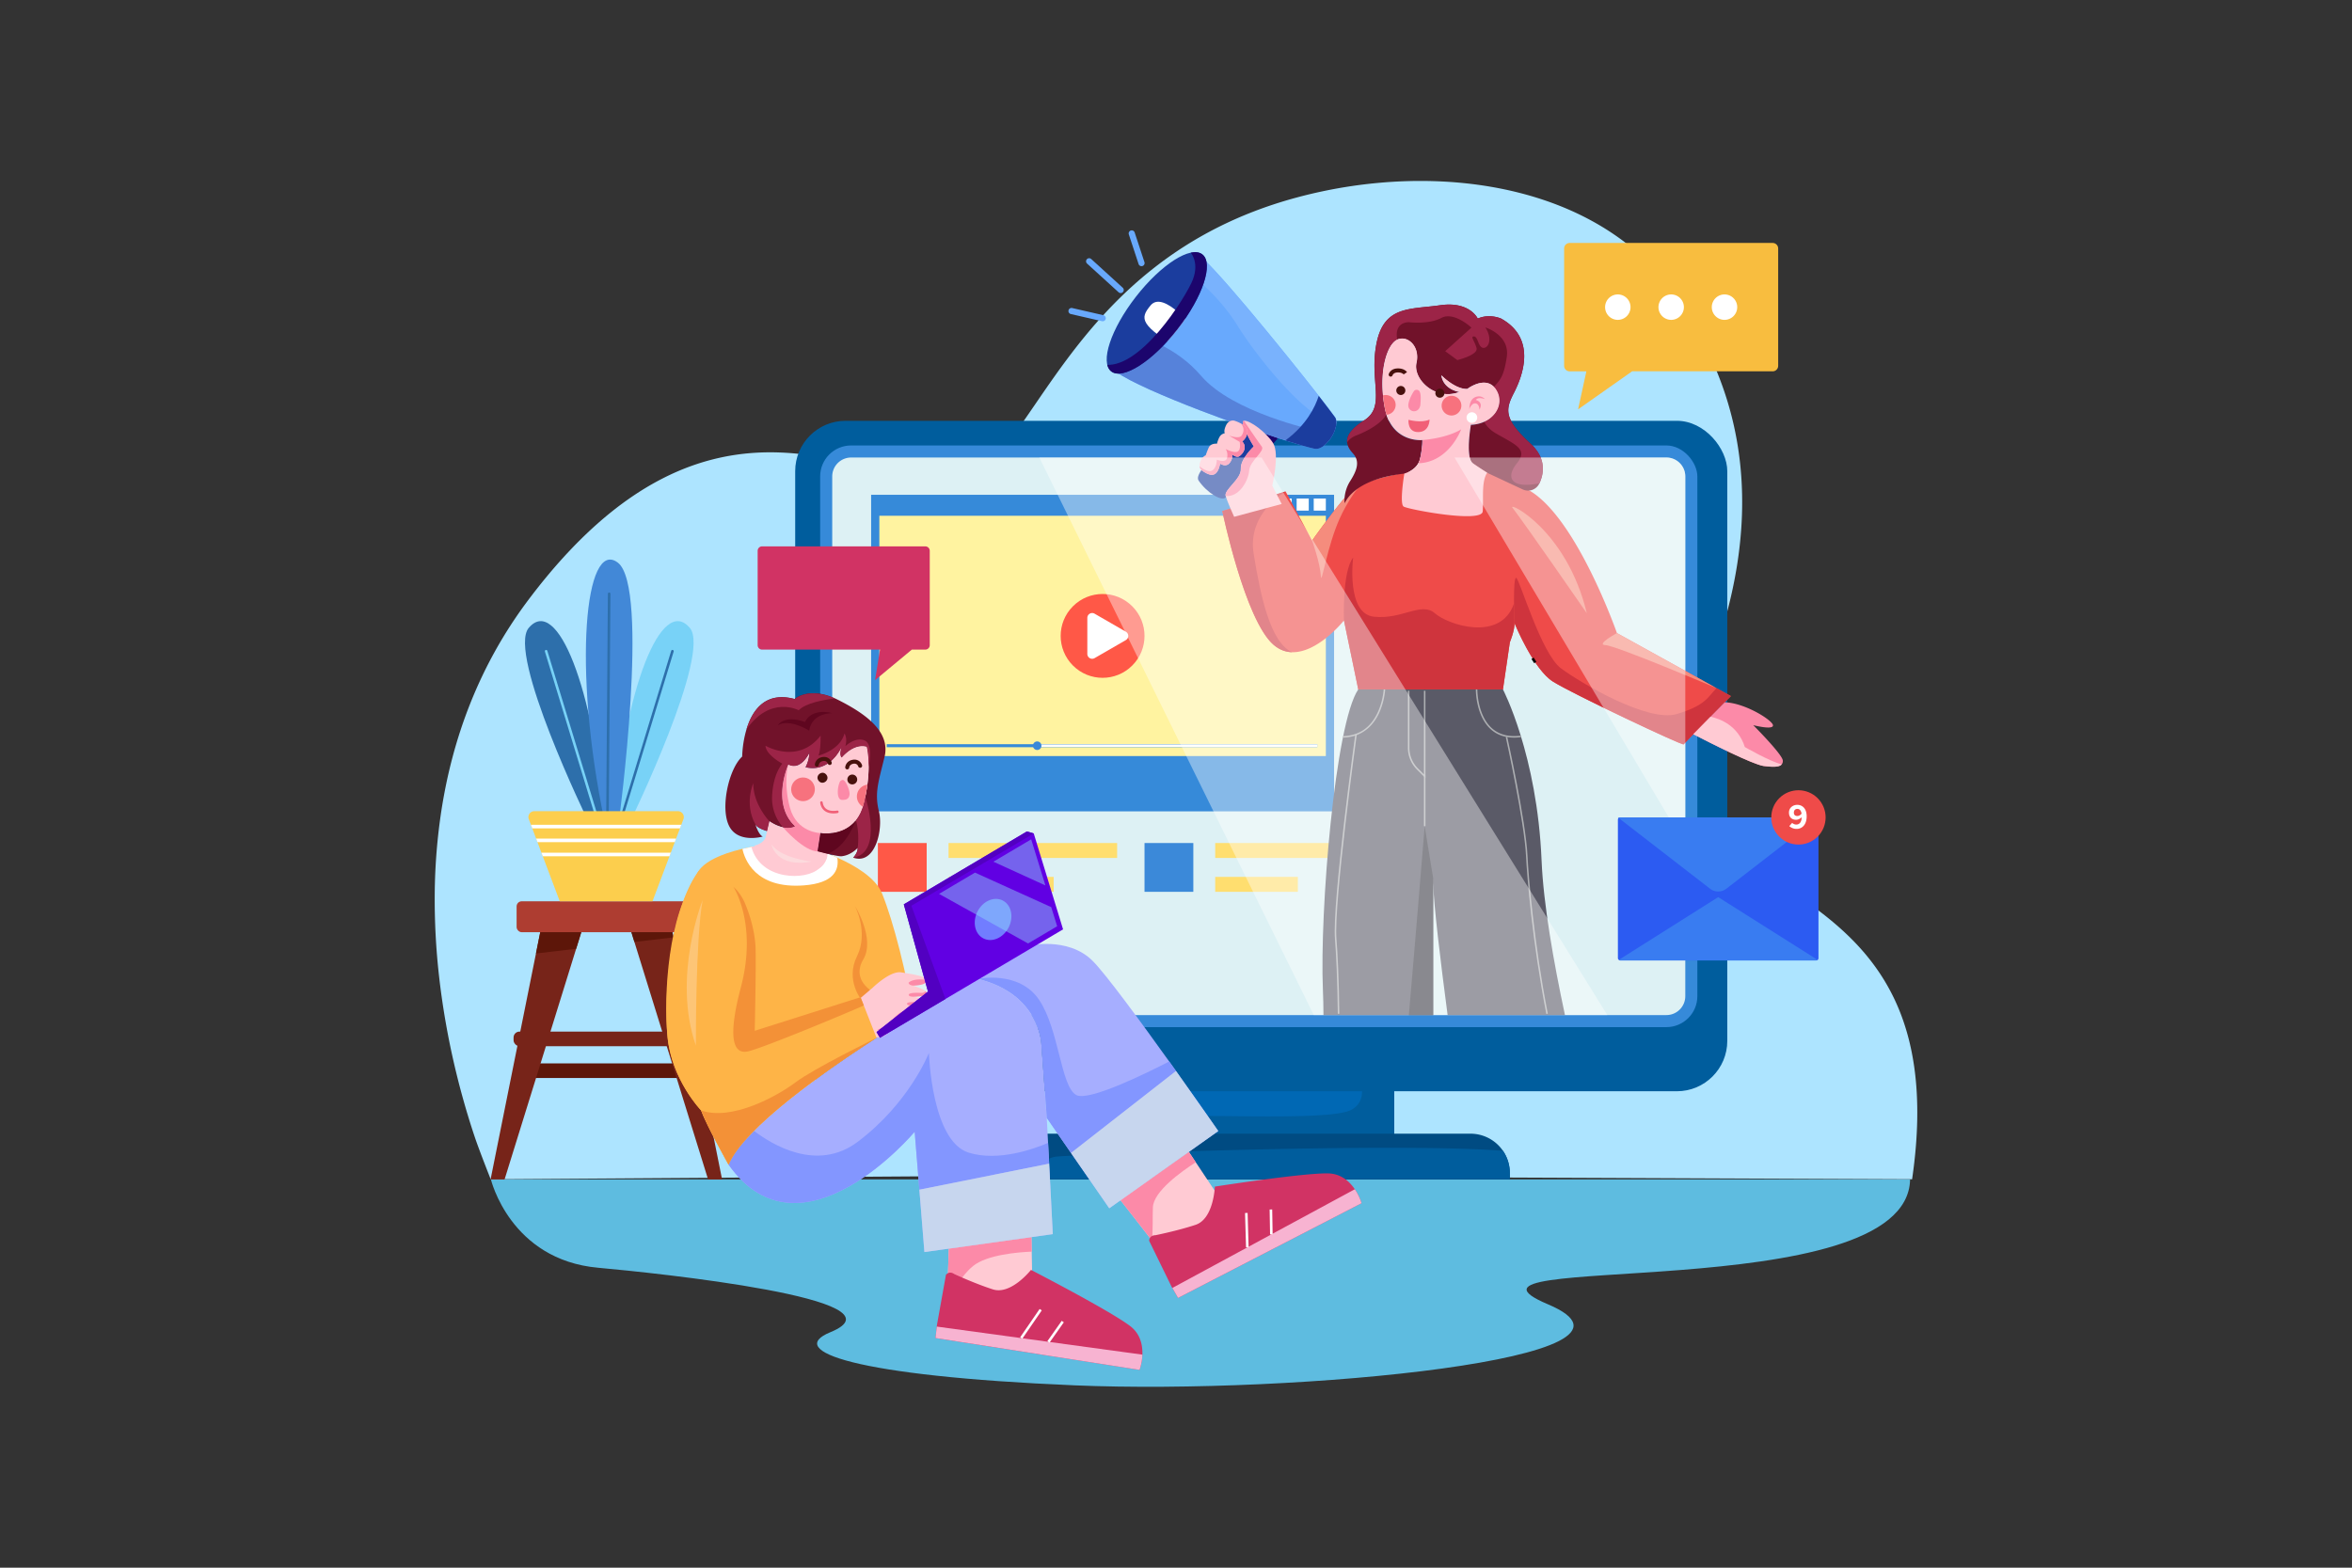 <svg id="_01" data-name="01" xmlns="http://www.w3.org/2000/svg" xmlns:xlink="http://www.w3.org/1999/xlink" viewBox="0 0 4680 3120"><rect x="0" y="0" width="4680" height="3120" fill="#333333" stroke="none"/><defs><style>.cls-1{fill:#1b3d9e;}.cls-11,.cls-2{fill:#fff;}.cls-2{opacity:0;}.cls-3{fill:#5ebce0;}.cls-4{fill:#ade4ff;}.cls-5{fill:#5d1609;}.cls-6{fill:#ae3d31;}.cls-7{fill:#2d6fab;}.cls-8{fill:#78d2f7;}.cls-9{fill:#4288d7;}.cls-10{fill:#fcce4d;}.cls-12{fill:#772419;}.cls-13{fill:#0068b4;}.cls-14{fill:#005d9d;}.cls-15{fill:#368ad9;}.cls-16{fill:#ddf1f4;}.cls-17{fill:#fff3a0;}.cls-18{fill:#ff5847;}.cls-19{fill:#3b89d9;}.cls-20{fill:#ffde6f;}.cls-21{fill:#004b82;}.cls-22{fill:#5a5a67;}.cls-23{fill:#3b3b44;}.cls-24{fill:#ef4b49;}.cls-25{fill:#f58c7d;}.cls-26{fill:#cf343d;}.cls-27{fill:#fc8aa8;}.cls-28{fill:#ffcad3;}.cls-29{fill:#71122a;}.cls-30{fill:#9c2447;}.cls-31{fill:#f7727e;}.cls-32{fill:#47110d;}.cls-33{fill:#f16077;}.cls-34{clip-path:url(#clip-path);}.cls-35{fill:#1c056d;}.cls-36{fill:#68a9fd;}.cls-37{fill:#79b2fd;}.cls-38{fill:#5682da;}.cls-39{clip-path:url(#clip-path-2);}.cls-40{fill:#adafb2;}.cls-41{fill:#feb447;}.cls-42{fill:#a6aeff;}.cls-43{fill:#8396ff;}.cls-44{fill:#c7d6ee;}.cls-45{fill:#d13364;}.cls-46{fill:#f7b3d1;}.cls-47{fill:#f39137;}.cls-48{fill:#5f061f;}.cls-49{fill:#fcdadd;}.cls-50{fill:#fdc576;}.cls-51{fill:#6100e3;}.cls-52{fill:#5200c1;}.cls-53{fill:#717dff;}.cls-54{opacity:0.46;}.cls-55{fill:#8ed8f8;}.cls-56{opacity:0.4;}.cls-57{fill:#f8bd3f;}.cls-58{fill:#2c5bf2;}.cls-59{fill:#397cf1;}</style><clipPath id="clip-path"><path class="cls-1" d="M2517.86,825.18S2368,931.65,2384.94,956.41s45.44,41.26,53.38,34,125.24-142.11,125.24-142.11Z"/></clipPath><clipPath id="clip-path-2"><ellipse class="cls-1" cx="2301.78" cy="622.7" rx="147.55" ry="52.53" transform="translate(396.47 2056.49) rotate(-52.1)"/></clipPath></defs><title>01</title><rect id="_01-2" data-name="01" class="cls-2" width="4680" height="3120"/><path class="cls-3" d="M976.77,2347.2s38.28,160.08,213.47,175.87c114.06,10.29,622.17,62.67,462.08,128.25-90.37,37,46.14,87.29,486.3,105.8s1195.46-54,941.46-161.33,715.81,8.34,720.62-248.59Z"/><path class="cls-4" d="M3805,2344.74c-.11.74-.21,1.46-.32,2.2l-46.84-.21-726.16-3.08-479.17-2-14.58-.07-33.73-.15-438.35-1.85L976.4,2347s-22.45-56.7-31.21-82.64q-3.41-10.05-7.05-21.41-2.89-9-5.88-18.82-1-3.26-2-6.61c-.7-2.29-1.39-4.6-2.09-6.94Q922.66,2191.9,917,2171h0q-5.52-20.6-10.94-43.25c-.07-.33-.15-.66-.24-1q-3-12.67-5.92-25.93-4.29-19.44-8.26-40.09-3.79-19.73-7.24-40.4c-4-24.42-7.65-49.82-10.61-76.07a1354.22,1354.22,0,0,1-8.75-167,1156.9,1156.9,0,0,1,13.48-165.67c22-140.67,73.38-285.51,173.07-418,366.63-487.32,682-217.31,841.93-230.86,28.68-2.42,53.86-18.13,78.62-43,45.36-45.61,89.24-122,150.48-204.09,91.78-123,222.51-258.6,455.5-322,288.3-78.42,631.45-25.61,777.1,226.76,46.07,79.83,178.42,288.32,69.26,639.86-6.32,20.37-16.92,39.79-26.27,60.27q-11.78,25.8-20.57,49.29c-14.78,39.38-23.54,74.1-27.23,105-8.88,74.35,11.5,127,48,170.28a326.33,326.33,0,0,0,35.2,35.38c42.65,37.18,96.55,69.1,150.29,106.54,29.67,20.68,59.29,43,86.94,68.85,25.68,24,49.67,51,70.41,82.46a409.13,409.13,0,0,1,36.1,67.74c.59,1.39,1.16,2.78,1.73,4.18,13.37,32.93,23.58,69.9,29.63,111.83.3,2.13.6,4.27.88,6.43C3817.7,2189.29,3817.14,2260.51,3805,2344.74Z"/><rect class="cls-5" x="1021.9" y="2116.37" width="367.59" height="29.11" rx="11.74"/><rect class="cls-6" x="1027.94" y="1793.76" width="356.24" height="61.51" rx="10.11"/><path class="cls-7" d="M1202.71,1633.78h-32.66s-161.82-332.88-117.89-384.27C1108.78,1183.27,1182.3,1372.41,1202.71,1633.78Z"/><path class="cls-8" d="M1192.43,1633.78h-5.34l-102.85-337a2.55,2.55,0,1,1,4.88-1.49Z"/><path class="cls-8" d="M1222,1633.78h32.65s161.82-332.88,117.9-384.27C1315.87,1183.27,1242.35,1372.41,1222,1633.78Z"/><path class="cls-7" d="M1232.22,1633.78h5.34l102.86-337a2.55,2.55,0,1,0-4.88-1.49Z"/><path class="cls-9" d="M1231.61,1633.78h-28.9c-63.89-306-38.36-562.39,26.35-514.29S1231.61,1633.78,1231.61,1633.78Z"/><path class="cls-7" d="M1214.67,1181.77l-3.46,452h-5.1l3.46-452a2.58,2.58,0,0,1,2.57-2.53A2.55,2.55,0,0,1,1214.67,1181.77Z"/><path class="cls-10" d="M1359.89,1630.3l-4.23,11.22-2.67,7.1-7.67,20.36-2.68,7.1-7.87,20.9-2.67,7.1-33.78,89.68H1113.81L1080,1704.08l-2.67-7.1-7.87-20.9-2.68-7.1-7.67-20.36-2.67-7.1-4.23-11.22a11.74,11.74,0,0,1,11-15.89h285.65A11.76,11.76,0,0,1,1359.89,1630.3Z"/><polygon class="cls-11" points="1355.66 1641.52 1352.99 1648.62 1059.14 1648.62 1056.47 1641.52 1355.66 1641.52"/><polygon class="cls-11" points="1345.32 1668.98 1342.64 1676.08 1069.49 1676.08 1066.81 1668.98 1345.32 1668.98"/><polygon class="cls-11" points="1334.77 1696.98 1332.1 1704.08 1080.03 1704.08 1077.36 1696.98 1334.77 1696.98"/><polygon class="cls-12" points="1156.64 1855.27 1146.4 1888.26 1003.97 2347.39 976.13 2347.39 1066.46 1897.63 1074.97 1855.27 1156.64 1855.27"/><polygon class="cls-5" points="1074.97 1855.27 1156.64 1855.27 1146.4 1888.26 1066.46 1897.63 1074.97 1855.27"/><polygon class="cls-12" points="1436.83 2347.39 1408.99 2347.39 1262.34 1874.67 1256.32 1855.27 1337.98 1855.27 1340.04 1865.56 1340.05 1865.56 1436.83 2347.39"/><polygon class="cls-5" points="1340.04 1865.56 1262.34 1874.67 1256.32 1855.27 1337.98 1855.27 1340.04 1865.56"/><rect class="cls-12" x="1021.9" y="2053.06" width="367.59" height="29.11" rx="11.74"/><rect class="cls-13" x="2239.27" y="2124.81" width="535.02" height="143.93"/><path class="cls-14" d="M2774.29,2124.81v143.92h-535v-44.66c109.42-11.05,404.07,10.1,450.29-15.64,31.06-17.29,21.52-54.56,7.42-83.62Z"/><rect class="cls-14" x="1582.26" y="837.48" width="1854.68" height="1334.32" rx="100.27"/><rect class="cls-15" x="1631.95" y="886.55" width="1745.43" height="1157.64" rx="61.61"/><path class="cls-16" d="M3353.39,948.16V1982.59a37.65,37.65,0,0,1-37.61,37.61H1693.56a37.65,37.65,0,0,1-37.61-37.61V948.16a37.65,37.65,0,0,1,37.61-37.61H3315.78A37.65,37.65,0,0,1,3353.39,948.16Z"/><rect class="cls-15" x="1733.36" y="984.73" width="921.16" height="630.02"/><rect class="cls-17" x="1749.73" y="1026.46" width="888.43" height="478.23"/><circle class="cls-18" cx="2193.94" cy="1265.57" r="83.42" transform="translate(-252.31 1922.03) rotate(-45)"/><path class="cls-11" d="M2240.2,1257.23,2178,1221.34a9.63,9.63,0,0,0-14.44,8.34v71.79a9.63,9.63,0,0,0,14.44,8.34l62.17-35.9A9.63,9.63,0,0,0,2240.2,1257.23Z"/><rect class="cls-15" x="1764.38" y="1481.09" width="856.8" height="6"/><rect class="cls-11" x="2063.83" y="1481.55" width="557.35" height="5.09"/><path class="cls-19" d="M2072.33,1484.09a8.5,8.5,0,1,1-8.5-8.49A8.5,8.5,0,0,1,2072.33,1484.09Z"/><rect class="cls-11" x="2614.06" y="992.15" width="24.09" height="24.09"/><rect class="cls-11" x="2580.07" y="992.15" width="24.09" height="24.09"/><rect class="cls-11" x="2546.08" y="992.15" width="24.09" height="24.09"/><rect class="cls-20" x="1887.44" y="1677.77" width="335.43" height="29.72"/><rect class="cls-20" x="1887.44" y="1745.17" width="209.12" height="29.72"/><rect class="cls-18" x="1746.8" y="1677.77" width="97.12" height="97.12"/><rect class="cls-20" x="2418" y="1677.77" width="236.52" height="29.72"/><rect class="cls-20" x="2418" y="1745.17" width="164.49" height="29.72"/><rect class="cls-19" x="2277.36" y="1677.77" width="97.12" height="97.12"/><path class="cls-21" d="M3004.25,2334.43V2347H2009.31v-12.53a78.21,78.21,0,0,1,78.21-78.21H2926a78.2,78.2,0,0,1,78.21,78.21Z"/><path class="cls-14" d="M3004.25,2334.43V2347H2068.12c-.84-19.08,4.7-42.67,36.43-45.37,45.91-3.92,670.7-28.47,886.08-11.27A77.88,77.88,0,0,1,3004.25,2334.43Z"/><path class="cls-22" d="M3113.94,2020.19H2880.46c-14.5-110-27.67-219.68-28.72-262.85v262.85h-218.3c-.07-16.88-.42-33.75-1.12-50.36-6.6-156,24.16-529.65,70.32-597.78h287.9s68.13,129.66,76.91,340.64C3071.05,1799.22,3091.3,1914.42,3113.94,2020.19Z"/><path class="cls-23" d="M2851.74,1779.09v241.1h-48.43c12.33-141.22,31.51-375.93,31.51-375.93l16.92,103.59C2851.21,1754.23,2851.28,1765.39,2851.74,1779.09Z"/><path class="cls-24" d="M3444.13,1385.35s-92,93-94,96.06-220.43-100.09-259.86-124.81a73.38,73.38,0,0,1-10.42-8c-34.44-31.45-64.83-104.9-66.37-108.65l-.06-.15c1,14.15-9.1,38.43-9.1,38.43L2990.54,1372h-287.9l-28.47-137.36v0c-4.94,6.76-54.16,64.53-102.9,63.37h0c-12.56-.29-25.09-4.5-36.82-14.52-57.27-48.87-102.32-266.5-102.32-266.5l126-38.95,52.69,97.75s51.17-72.54,77.9-99.27c4.57-4.58,11.74-8.74,20.49-12.46,0,0,0,0,0,0,42.34-18.08,120.86-29.55,120.86-29.55l100.64-12.16,97,46.55c100.81,36.66,189.61,290.94,189.61,290.94l198.08,109.59Z"/><path class="cls-25" d="M2709.18,964.12c-7.71,5.3-29.2,36.1-43.48,67.83-24.95,55.45-36.15,132.67-37.28,115.75-1.9-28.5-17.63-71.85-17.63-71.85s51.17-72.54,77.9-99.27C2693.26,972,2700.43,967.84,2709.18,964.12Z"/><path class="cls-26" d="M3444.13,1385.35s-92,93-94,96.06-220.43-100.09-259.86-124.81c-38.51-24.14-75.1-112.57-76.79-116.7l-.06-.15s-3.55-92.7,3.53-89.68,49.53,150.64,89,180,172.9,108.19,230.53,91,61.76-33.87,79-51.56Z"/><path class="cls-11" d="M3054.91,1318.5c-1.85-2.74-3.67-5.52-5.43-8.33C3051.25,1313,3053.07,1315.76,3054.91,1318.5Z"/><path d="M3052.8,1319.93c-1.85-2.73-3.69-5.55-5.48-8.4l4.31-2.72c1.77,2.8,3.58,5.58,5.39,8.26Z"/><path class="cls-25" d="M3415.42,1369.47s-199.86-84.79-220.94-85.55c-19.93-.72,22.86-24,22.86-24Z"/><path class="cls-25" d="M3009.64,1010.68c-11.23-14.23,107.49,42.39,147.83,209.82C3157.47,1220.5,3032.12,1039.18,3009.64,1010.68Z"/><path class="cls-26" d="M2571.25,1298.07c-12.56-.29-25.09-4.5-36.82-14.52-57.27-48.87-102.32-266.5-102.32-266.5l126-38.95s-76.79,42.79-63.59,123.93S2527.25,1279,2571.25,1298.07Z"/><path class="cls-27" d="M3545.3,1521.23c-4.5,5.37-16.11,5.79-35.64,3.31-21.57-2.75-109.36-47.31-140.26-63.27,9.9-10.14,22.34-22.8,34.21-34.85l28.32-28.72c40.56,1.29,94.53,35.54,95.9,45.53,1.44,10.51-39.22,0-39.22,0s58.35,58.35,58.83,70.53A10.56,10.56,0,0,1,3545.3,1521.23Z"/><path class="cls-28" d="M3545.3,1521.23c-4.5,5.37-16.11,5.79-35.64,3.31-21.57-2.75-109.36-47.31-140.26-63.27,9.9-10.14,22.34-22.8,34.21-34.85,19.31,4.15,54.66,17.49,68.26,60.33C3471.87,1486.75,3521.92,1515.69,3545.3,1521.23Z"/><path class="cls-29" d="M3063.1,961.92c-.07.13-.13.26-.19.39a24.89,24.89,0,0,1-33,11.75L2959,940.91s-12.33-7.63-28.25-18.52-4.19-76.87-4.19-76.87a71.26,71.26,0,0,0,26.72-6.14c27.39-12.52,38.39-41.51,23.05-64.47a34.91,34.91,0,0,0-3.92-4.9c-20.27-21-53,4.18-53,4.18-24.49.78-51.53-27.22-51.53-27.22,4.32,29,35.94,33.09,35.94,33.09-47.79,18.42-92.89-25.23-85.5-57.82s-17.08-55.31-38-46.45-38.74,65.12-25.25,135.84a114.6,114.6,0,0,0,3.49,13.71c18.26,56.14,71.32,50.56,71.32,50.56s.73,13.19-4.24,36.57S2794,942.66,2794,942.66c-102.64,11.3-117.37,58.31-118.17,58.53S2673,978.9,2686.25,958s20.81-39.36,5.7-55.8c-6-6.55-10.71-13.8-11.41-21.92-1.06-12.31,7.05-26.63,33.7-43.57C2758.5,808.6,2724,759,2739,683.36s67.36-67.22,126.36-75.84S2940.4,634,2940.4,634c23.64-10.41,46.42,0,46.42,0,71.92,40,42.28,115.51,25.33,148.35s-19.94,51.83,33.2,100.53C3077.27,912.13,3072.22,942.41,3063.1,961.92Z"/><path class="cls-30" d="M3063.1,961.92c-58.2,11.48-67-12.33-44.76-39.89,22.79-28.18-2.42-36.76-41.43-59.27-11.52-6.65-19.16-14.73-23.68-23.38,27.39-12.52,38.39-41.51,23.05-64.47a34.91,34.91,0,0,0-3.92-4.9c13.7-14.47,20.25-22.71,25.8-59.44,6.64-43.94-42.5-58.88-42.5-58.88,15.22,23.86,5.38,42.24-4.7,40.56s-9.76-22.2-17.93-22.64,1.48,9.42,5,23.19-38.22,23.83-38.22,23.83l-24.15-17.7,52.2-46.87s-34.74-32.8-59.94-19.28-64.69,8.42-64.69,8.42c-31.52,1.49-22.93,34.59-22.93,34.59-20.91,8.88-38.74,65.12-25.25,135.84a114.6,114.6,0,0,0,3.49,13.71c-11.68,19.36-40.93,34-59.54,41.16-9.6,3.69-15.21,9-18.48,13.79-1.06-12.31,7.05-26.63,33.7-43.57C2758.5,808.6,2724,759,2739,683.36s67.36-67.22,126.36-75.84S2940.4,634,2940.4,634c23.64-10.41,46.42,0,46.42,0,71.92,40,42.28,115.51,25.33,148.35s-19.94,51.83,33.2,100.53C3077.27,912.13,3072.22,942.41,3063.1,961.92Z"/><path class="cls-28" d="M2926.81,845.41s-11.73,66,4.18,76.86,28.25,18.52,28.25,18.52c-12.12,17.93-6.95,53.34-8.93,77.08s-148.81-4.1-157.43-9.75,1.42-65.57,1.42-65.57,19.07-4.88,28-20.52a33.45,33.45,0,0,0,3.67-9.68c5-23.38,4.24-36.56,4.24-36.56s-52.89,5.55-71.22-50.33a2.34,2.34,0,0,1-.09-.24,110.29,110.29,0,0,1-3.49-13.7c-1.6-8.41-2.77-16.61-3.53-24.54-5.69-58.88,10.35-103.48,28.77-111.3,20.92-8.87,45.4,13.86,38,46.44s37.7,76.24,85.5,57.83c0,0-31.62-4.12-35.94-33.09,0,0,27,28,51.52,27.21,0,0,32.69-25.16,53-4.18a36.26,36.26,0,0,1,3.92,4.9c15.33,23,4.33,52-23.06,64.47A71,71,0,0,1,2926.81,845.41Z"/><circle class="cls-31" cx="2888.07" cy="807.26" r="19.68" transform="translate(1743.19 3578.88) rotate(-83.17)"/><path class="cls-31" d="M2776.94,808.13a19.68,19.68,0,0,1-18,17.33,2.34,2.34,0,0,1-.09-.24,110.29,110.29,0,0,1-3.49-13.7c-1.6-8.41-2.77-16.61-3.53-24.54a19.43,19.43,0,0,1,7.82-.67A19.68,19.68,0,0,1,2776.94,808.13Z"/><path class="cls-32" d="M2796.3,778.2a9,9,0,1,1-7.91-10A9,9,0,0,1,2796.3,778.2Z"/><path class="cls-32" d="M2874,783.59a9,9,0,1,1-7.92-10A9,9,0,0,1,2874,783.59Z"/><path class="cls-32" d="M2767.21,749.54a4.29,4.29,0,0,1-1.16-.17,4,4,0,0,1-2.68-5c.13-.44,3.38-10.77,17.49-11.14,13.19-.35,18.28,6.65,18.81,7.44l-6.64,4.46c-.08-.1-3.18-4.13-12-3.9-8,.21-9.87,5-10.05,5.5A4,4,0,0,1,2767.21,749.54Z"/><path class="cls-33" d="M2802.64,835.47s25.23,7.18,41.85-.47c0,0,.54,24.32-22,24.9S2802.64,835.47,2802.64,835.47Z"/><path class="cls-27" d="M2813.18,778.76s-15.43,23.35-9.68,33.65,21.48,7.5,22.82-7.37,1-27.24-4.94-28.9S2813.18,778.76,2813.18,778.76Z"/><path class="cls-11" d="M2939.28,832.3a10.59,10.59,0,1,1-9.3-11.73A10.59,10.59,0,0,1,2939.28,832.3Z"/><path class="cls-27" d="M2923.77,815.32s-1.3-19.08,11.07-24.67,19.8,3.63,19.8,3.63-13.75-5.26-17.93,1.73c0,0,16,3.9,7,19.42,0,0,.23-10.16-6.42-12.34a7.65,7.65,0,0,0-7.59,1.86C2927.35,807.18,2924.07,811,2923.77,815.32Z"/><path class="cls-27" d="M2907.45,854.46S2883.55,920,2822.26,922a33.45,33.45,0,0,0,3.67-9.68c5-23.38,4.24-36.57,4.24-36.57S2876.71,873,2907.45,854.46Z"/><path class="cls-1" d="M2517.86,825.18S2368,931.65,2384.94,956.41s45.44,41.26,53.38,34,125.24-142.11,125.24-142.11Z"/><g class="cls-34"><path class="cls-35" d="M2466.41,854.31s80.62,39.5,86.31,33.65,23.67-29.64,23.67-29.64S2496.73,800,2490.48,807,2466.41,854.31,2466.41,854.31Z"/></g><path class="cls-36" d="M2647.69,872.67c-5.72,7.34-18.33,23.51-32.54,20.34-13-2.88-33.08-8.66-57.58-16.4q-4.82-1.51-9.85-3.15c-121.32-39.07-332.57-119.69-335.61-144.17-1.33-10.64,12.9-36.14,33.73-66.17,41.49-59.86,109.19-137.77,132.32-152.3,2.51-1.58,4.51-2.41,5.87-2.39,15.08.28,165.14,183.34,240,279.43,13.81,17.73,25.05,32.5,32.42,42.62,2.13,2.93,2.92,7.29,2.6,12.36C2658.44,851.92,2654.24,863.25,2647.69,872.67Z"/><path class="cls-37" d="M2659,842.84c-59.35-5.68-162.27-139.3-196.26-194.22-36.57-59.1-84.74-95.67-88.68-97.83a139.91,139.91,0,0,1,4.06-40c2.51-1.58,4.51-2.41,5.87-2.39,15.08.28,165.14,183.34,240,279.43,13.81,17.73,25.05,32.5,32.42,42.62C2658.57,833.41,2659.36,837.77,2659,842.84Z"/><path class="cls-38" d="M2614.65,855.92l-22.18,28.65s-17.42-4.23-44.75-11.11c-121.32-39.07-332.57-119.69-335.61-144.17-1.33-10.64,12.9-36.14,33.73-66.17,25.93,6,94.47,26.67,144.09,84.85C2452.3,821.09,2614.65,855.92,2614.65,855.92Z"/><ellipse class="cls-1" cx="2301.78" cy="622.7" rx="147.55" ry="52.53" transform="translate(396.47 2056.49) rotate(-52.1)"/><g class="cls-39"><path class="cls-11" d="M2377.43,656.22s-62.14-79.75-88-48.41c-21.8,26.4-22.77,39.27,68.41,93Z"/><path class="cls-35" d="M2366.2,499.07s21.85,19.61,7.27,57.52c-12.62,32.8-107.09,185.21-180.55,168.36,0,0,9.83,29.34,30.92,37.92s99.8-23.29,120.92-58.81,91.86-128.49,93.16-149S2383.78,487.55,2366.2,499.07Z"/></g><path class="cls-1" d="M2647.69,872.67c-5.72,7.34-18.33,23.51-32.54,20.34-13-2.88-33.08-8.66-57.58-16.4,41.71-30.6,59.19-66.21,66.45-88.75,13.81,17.73,25.05,32.5,32.42,42.62C2662.39,838.65,2657.9,858,2647.69,872.67Z"/><path class="cls-36" d="M2271.39,529.73a6.13,6.13,0,0,1-5.82-4.22l-19.4-58.86a6.13,6.13,0,1,1,11.64-3.84l19.4,58.87a6.13,6.13,0,0,1-5.82,8.05Z"/><path class="cls-36" d="M2229.89,583.25a6.11,6.11,0,0,1-4.13-1.59l-62.68-57.06a6.13,6.13,0,0,1,8.25-9.07L2234,572.6a6.12,6.12,0,0,1-4.12,10.65Z"/><path class="cls-36" d="M2194.14,639.4a6.48,6.48,0,0,1-1.38-.15L2131,625.06a6.13,6.13,0,1,1,2.74-11.94l61.8,14.18a6.13,6.13,0,0,1-1.36,12.1Z"/><path class="cls-28" d="M2550.29,1003l-94.61,25.56s-13.42-29.35-16.81-41.54c0-.1-.06-.19-.08-.29-3.27-12,31.46-33.6,30.21-53.41s25.75-44.85,25.75-44.85-30.45-49.3-19.48-51,45,23.23,58.14,44.7-1.84,84.29-1.84,84.29Z"/><path class="cls-27" d="M2485.65,936.41c-1.39,19.14-19.39,53.65-46.78,50.65,0-.1-.06-.19-.08-.29-3.27-12,31.46-33.6,30.21-53.41s25.75-44.85,25.75-44.85-30.45-49.3-19.48-51c0,0,28.41,42.23,35.37,51.25S2487.07,916.72,2485.65,936.41Z"/><path class="cls-28" d="M2466.65,907.55c-5.87,4.61-15-3.15-15.32-3.42.11.38,2.56,8.58-4.85,17.48-7.61,9.1-18.79,1-18.79,1s-1.71,13.36-8.63,19.46-16.49,1.58-25.1-4.06c-4.65-3-6.74-6.27-7.13-10-.34-3.14.54-6.62,2.12-10.63,3.42-8.74,10.18-11.2,10.18-11.2a156.84,156.84,0,0,1,6-15.42c4.12-9.21,16.36-7.68,16.36-7.68s2.07-8.5,5.56-14.18,10.23-6.81,10.23-6.81-3.37-3.6,2.38-15.69,16.43-9.16,16.43-9.16a70.72,70.72,0,0,1,12.64,5.36h0c6.5,3.59,13.07,8.92,13.05,15.78a25,25,0,0,1-10.19,20.18C2479.84,886.61,2477.85,898.74,2466.65,907.55Z"/><path class="cls-27" d="M2466.65,907.55c-5.87,4.61-15-3.15-15.32-3.42.11.38,2.56,8.58-4.85,17.48-7.61,9.1-18.79,1-18.79,1s-1.71,13.36-8.63,19.46-16.49,1.58-25.1-4.06c-4.65-3-6.74-6.27-7.13-10,4.54,3.58,12.26,8.88,18.88,9.6,10.12,1.12,15.45-11.55,15.52-22.76,0,0,18,7.43,20.41-3.6s-2.87-17.61-2.87-17.61,17.52,9.05,24.23,4.91,3.71-19.05,3.71-19.05l-21.36-12.71s20.19,7.54,25.18.1,5.69-16.36-1.74-24.28c6.5,3.59,13.07,8.92,13.05,15.78a25,25,0,0,1-10.19,20.18C2479.84,886.61,2477.85,898.74,2466.65,907.55Z"/><path class="cls-26" d="M3013.39,1239.75c1,14.15-9.1,38.43-9.1,38.43L2990.54,1372h-287.9l-28.47-137.36s-3.85-96.59,18.33-125c0,0-14.5,111.83,41.42,117.77s94.45-30.4,121-7,131,57.86,157.64-19.24C3012.69,1221.37,3013.39,1239.75,3013.39,1239.75Z"/><path class="cls-40" d="M2836.32,1548.53l-17-17.06a60.91,60.91,0,0,1-17.88-43.27V1374.83h3V1488.2a57.89,57.89,0,0,0,17,41.15l11.87,11.92V1374.83h3Z"/><path class="cls-40" d="M3012.86,1468c-18.48,0-34-5.48-46.21-16.36-15.93-14.17-23.25-35.07-26.58-50.11a139.88,139.88,0,0,1-3.45-29.47l3,0c0,.51-.37,51.16,29,77.31,14.46,12.86,33.83,17.8,57.54,14.68l.4,3A106.26,106.26,0,0,1,3012.86,1468Z"/><path class="cls-40" d="M2672.45,1468l-.08-3c31.63-.82,54.86-16.67,69-47.1a139.08,139.08,0,0,0,11.91-45.89l3,.15a142.59,142.59,0,0,1-12.18,47C2734,1440.82,2713.38,1466.89,2672.45,1468Z"/><rect class="cls-40" x="2833.32" y="1542.11" width="3" height="102.15"/><path class="cls-40" d="M3076.89,2018c-27.74-142-38.58-275-40.41-314.19-3.22-68.69-40-235.33-40.35-237l2.93-.64c.37,1.67,37.19,168.57,40.41,237.51,1.84,39.17,12.66,171.88,40.36,313.75Z"/><path class="cls-40" d="M2662,2017.71c-.73-65.08-3.37-121.41-5.67-148.37-6-70.64,39.91-404.34,40.37-407.7l3,.41c-.47,3.36-46.34,336.72-40.36,407,2.3,27,5,83.44,5.68,148.59Z"/><path class="cls-41" d="M1817.07,2020s-30,17.74-72.92,45.42c-98.05,63.21-263.72,178.31-294.41,252.59,0,0-43.67-78-54.59-108,0,0-58.46-60.41-66.86-146.41s2-244.09,57-317.42c0,0-2.17-34.48,92-56.82q8.38-2,17.82-3.85c6.47-1.26,13.31-2.47,20.57-3.62L1618,1689s10.66,3.06,26.12,8.93c6.6,2.51,14.08,5.53,22,9,34.08,15.15,76,39.44,88.93,71.19C1778.05,1834.49,1804.9,1941.68,1817.07,2020Z"/><path class="cls-11" d="M1666.11,1707c3.85,24.43-6.8,50.49-66.33,55.07-97.57,7.5-118.35-52.75-122.53-72.69q8.38-2,17.82-3.85c6.47-1.26,13.31-2.47,20.57-3.62L1618,1689s10.66,3.06,26.12,8.93C1650.73,1700.43,1658.21,1703.45,1666.11,1707Z"/><path class="cls-42" d="M1449.74,2318C1594,2521.64,1820,2252.48,1820,2252.48l9.34,115.25,3,37.15,7,86.91,255.45-35.66-4.92-95.56-2.3-44.69-2.13-41.36-2.55-49.46-10.88-148.93s-4-98.27-126.14-128l-53.81,27.12-9.76,4.91,0,0-127.65,78.64-10.54,6.57,0,0c-71.53,46.12-179,119.82-243.84,185.16-8.71,8.79-16.66,17.41-23.64,25.81Z"/><path class="cls-42" d="M2072.09,2076.13,2083,2225.06l48.12,69.58,22.53,32.59,53.59,77.5L2424.08,2251s-22.76-32.83-54.85-78.25c-9.1-12.89-18.95-26.78-29.23-41.23l-13.55-19c-58.07-81.17-125.39-172.9-151.75-199.61-50.23-50.92-132.39-30.16-132.39-30.16L1946,1948.11C2068.13,1977.86,2072.09,2076.13,2072.09,2076.13Z"/><path class="cls-43" d="M1449.74,2318C1594,2521.64,1820,2252.48,1820,2252.48l9.34,115.25,258.29-51.85-2.13-41.36c-25.08,10.84-98.14,38.25-158.23,19.39-73.34-23-78.83-196-78.9-198.34-.61,1.54-39.7,100.21-141.93,177-81,60.84-171.31,4.76-206.18-22-8.71,8.79-26.9,27.43-33.84,35.86C1455.36,2299.85,1449.74,2318,1449.74,2318Z"/><path class="cls-43" d="M2072.09,2076.13,2083,2225.06l48.12,69.58L2340,2131.55l-13.55-19c-47,24.24-160.18,79.81-184.72,66.83-31.17-16.49-34.11-130.1-74.06-189.43S1946,1948.11,1946,1948.11C2068.13,1977.86,2072.09,2076.13,2072.09,2076.13Z"/><path class="cls-28" d="M2052.41,2462.06l.52,28.92,1.44,81.44s-107.57,48.93-167.33,4c-.72-.53-1.41-1.08-2.11-1.63l3-89.81Z"/><path class="cls-27" d="M2052.41,2462.06l.52,28.92c-25.92,1.06-88.95,6-116.59,28.55-26,21.28-31.83,44.27-49.3,56.93-.72-.53-1.41-1.08-2.11-1.63l3-89.81Z"/><path class="cls-28" d="M2421.45,2376.36s15.38,78.54-40.28,95.78-87.21.87-88.47-2a7.64,7.64,0,0,0-.55-.86c-5.06-7.21-42.52-55-62.49-80.5l135.92-96.32,13.74,20.63Z"/><path class="cls-27" d="M2379.32,2313.12c-29,18.66-83.84,57.93-85.29,89.49-.91,20,.39,44.77-1.88,66.7-5.06-7.21-42.52-55-62.49-80.5l135.92-96.32Z"/><polygon class="cls-44" points="1839.42 2491.79 2094.87 2456.13 2087.65 2315.88 1829.36 2367.73 1839.42 2491.79"/><path class="cls-44" d="M2131.09,2294.64l76.12,110.09L2424.08,2251s-37.51-54.09-84.08-119.48Z"/><path class="cls-45" d="M1861.5,2662.94l406,63.38a105.51,105.51,0,0,0,5.39-26.7c.09-1.19.15-2.4.19-3.63.68-18.27-3.58-41-24.11-56.72-39.73-30.49-197.55-111.93-197.55-111.93s-39.61,50.38-75.81,38.78-76.92-30.56-76.92-30.56-9.1-7.19-16.45,1.58l-17.82,99.41-.42,3.79Z"/><path class="cls-46" d="M1861.5,2662.94l406,63.38a105.51,105.51,0,0,0,5.39-26.7c.09-1.19.15-2.4.19-3.63l-187-25.52-54.11-7.39-167.88-22.92-.12.18Z"/><rect class="cls-11" x="2017.22" y="2632.35" width="68.39" height="5.09" transform="translate(-1282.02 2832.9) rotate(-55.5)"/><rect class="cls-11" x="2075.64" y="2647.66" width="49.55" height="5.09" transform="translate(-1275.82 2840.88) rotate(-54.83)"/><path class="cls-45" d="M2344.06,2583.1l365.16-188.53a105.53,105.53,0,0,0-11.41-24.73c-.63-1-1.3-2-2-3-10.24-15.15-27.07-31-52.94-31.55-50.07-1.16-225.54,26.27-225.54,26.27s-2.23,64.05-38.3,76.05-80.13,20.74-80.13,20.74-11.58-.43-12.34,11l44.3,90.75,1.9,3.31Z"/><path class="cls-46" d="M2344.06,2583.1l365.16-188.53a105.53,105.53,0,0,0-11.41-24.73c-.63-1-1.3-2-2-3l-166,89.77-48,26-149,80.6v.22Z"/><rect class="cls-11" x="2478.26" y="2414.16" width="5.09" height="68.39" transform="translate(-70.6 73.66) rotate(-1.68)"/><rect class="cls-11" x="2526.84" y="2407.02" width="5.09" height="49.55" transform="translate(-42.55 45.04) rotate(-1.01)"/><path class="cls-28" d="M1629.5,1728.51c24.82-24.17,14.63-30.58,14.63-30.58h0c-15.45-5.86-26.1-8.94-26.1-8.94l-95.62-9.46-6.76,2.35c-7.26,1.15-14.1,2.36-20.57,3.62C1513.26,1753.06,1604.68,1752.69,1629.5,1728.51Z"/><path class="cls-47" d="M1701.05,1802.88s41.15,65.46,16.74,106.52,18.61,64.06,18.61,64.06l-21.61,17.44s-33.41-39.88-9.6-87.6S1701.05,1802.88,1701.05,1802.88Z"/><path class="cls-29" d="M1450.6,1643.51c17.57,35.77,67.1,21.39,67.1,21.39-8.35-3.64-14.42-23.45-14.79-24.68a8.69,8.69,0,0,0,1.15,2c5.29,7.06,22.17,11.71,22.17,11.71l4.56-19.49c32.07,21.54,51,10,51,10-48.6-45.23-13.4-123.06-13.4-123.06,25.32,13.17,42.14-23.57,42.14-23.57a68.24,68.24,0,0,1-7.65,29c49.76,11.57,71.61-39.94,72.24-41.46-6.46,18-.31,22.17-.31,22.17,27.69-31.05,49.91-21.35,49.91-21.35s10,36.93-3,99.53c-.89,4.36-1.9,8.83-3,13.44-3.47,14.12-9,24.94-15.62,33.22-26.54,33.2-70.66,25.52-70.66,25.52l-5.66,36.21,19.24,4.91s22.67,5.72,28.59,5.09c19.21-2,31.93-16.59,31.93-16.59.64,9.67-8.87,19.36-8.87,19.36,43.47,15.44,60.2-55.56,51.2-92.09s-1-58.24,11.17-108.31-37-85.82-93.19-113.93q-2.78-1.38-5.47-2.6c-52.64-23.77-80.16,1.21-80.16,1.21-59-16-84.66,23.31-95.82,60.18a214.71,214.71,0,0,0-8.61,54.36C1449.87,1530.55,1433,1607.74,1450.6,1643.51Z"/><path class="cls-28" d="M1501.76,1682.76s25.16,52.81,85.89,54.89,58.41-38.51,58.41-38.51l-19.25-4.92,5.66-36.2s64.72,11.26,84.54-52.47q.93-3,1.74-6.27a346,346,0,0,0,7.14-37.67c6.29-47.78-1.14-75.3-1.14-75.3s-22.22-9.7-49.91,21.35c0,0-6.15-4.14.31-22.18-.63,1.53-22.48,53-72.24,41.47a68.4,68.4,0,0,0,7.65-29s-16.82,36.74-42.14,23.57c0,0-35.2,77.83,13.4,123.06,0,0-19,11.48-51-10.06l-4.57,19.5a30.11,30.11,0,0,1-1.63,6.88.06.06,0,0,0,0,0l-1.48,6.29C1517.8,1679.59,1501.76,1682.76,1501.76,1682.76Z"/><path class="cls-27" d="M1558.09,1646.62s41.51,48.52,70.28,48l-1.56-.4,5.66-36.21s-47.23-.63-60.77-50.86-3.28-85.69-3.28-85.69h0c-.45,1-34.87,78.12,13.41,123C1581.82,1644.53,1573.33,1649.67,1558.09,1646.62Z"/><path class="cls-30" d="M1502.91,1640.22c.38.69.77,1.37,1.15,2,5.29,7.06,22.17,11.71,22.17,11.71l4.56-19.49s-32.44-34-32-75.71C1498.83,1558.77,1480.57,1599.92,1502.91,1640.22Z"/><path class="cls-30" d="M1556.71,1519.89s-17.66,17.88-20.34,63.15a88.07,88.07,0,0,0,21.72,63.58c15.24,3.05,23.73-2.09,23.73-2.09-48.6-45.23-13.4-123.06-13.4-123.06,25.32,13.17,42.14-23.57,42.14-23.57a68.24,68.24,0,0,1-7.65,29c49.76,11.57,71.61-39.94,72.24-41.46-6.46,18-.31,22.17-.31,22.17,27.69-31.05,49.91-21.35,49.91-21.35s3.87,14.34,3.66,40.31c0,0,10.36-45.74-8.32-53.1s-38,11.58-38,11.58c4.58-16.16-1.65-25.31-1.65-25.31-9.33,33.86-51.91,44-51.91,44,4.88-10.16,4.32-39.75,4.32-39.75-45,58.27-109.64,20.15-109.64,20.15C1524,1502.53,1556.71,1519.89,1556.71,1519.89Z"/><path class="cls-30" d="M1697.7,1707c60.78-10.41,24.09-121.16,24.09-121.16h0c-.89,4.36-1.9,8.83-3,13.44-3.47,14.12-9,24.94-15.62,33.22,7.73,25,3.44,55.14,3.44,55.14C1707.21,1697.31,1697.7,1707,1697.7,1707Z"/><path class="cls-48" d="M1626.81,1694.23l19.24,4.91c38.37-12.58,57.08-66.64,57.08-66.64-26.54,33.2-70.66,25.52-70.66,25.52Z"/><path class="cls-30" d="M1485.43,1451.46c47.65-68.14,103.79-37.93,103.79-37.93,14.39-14.62,50.13-20.89,72.19-23.46-52.64-23.77-80.16,1.21-80.16,1.21C1522.26,1375.25,1496.59,1414.59,1485.43,1451.46Z"/><path class="cls-48" d="M1601.87,1437s9.85-28.16,54.47-17.71c0,0-40.58-1.45-46.29,34.83,0,0-37.79-24.47-62.28-10.89C1547.77,1443.24,1559.83,1421.82,1601.87,1437Z"/><circle class="cls-31" cx="1597.85" cy="1570.84" r="23.58" transform="translate(-624.82 1287.29) rotate(-37.24)"/><path class="cls-31" d="M1705.19,1582.49a23.56,23.56,0,0,0,11.82,23.06q.93-3,1.74-6.27a346,346,0,0,0,7.14-37.67A23.57,23.57,0,0,0,1705.19,1582.49Z"/><circle class="cls-32" cx="1636.59" cy="1547.9" r="9.79" transform="translate(-608.82 1367.42) rotate(-38.81)"/><path class="cls-32" d="M1686.15,1550.28a9.79,9.79,0,1,0,10.79-8.68A9.78,9.78,0,0,0,1686.15,1550.28Z"/><path class="cls-32" d="M1625.4,1525.84h-.32a4,4,0,0,1-3.67-4.33c0-.47,1-11.51,13.48-14.47s18.55,5.5,20,10.39a4,4,0,0,1-7.63,2.38c-.39-1.17-2.72-6.86-10.57-5-6.55,1.56-7.3,6.79-7.36,7.38A4,4,0,0,1,1625.4,1525.84Z"/><path class="cls-32" d="M1685.82,1531.22h-.33a4,4,0,0,1-3.67-4.33c0-.47,1.06-11.52,13.49-14.47s18.55,5.5,20,10.39a4,4,0,0,1-7.64,2.38c-.39-1.18-2.71-6.86-10.56-5-6.56,1.56-7.3,6.79-7.36,7.38A4,4,0,0,1,1685.82,1531.22Z"/><path class="cls-27" d="M1670.13,1558.39a8,8,0,0,1,6.53-6.14c5.51-.8,14.64,20.57,13.76,28.63-.93,8.62-5.56,11.46-15.41,11S1665.58,1570.55,1670.13,1558.39Z"/><path class="cls-33" d="M1658.46,1618.86c-5,0-11.35-.89-16.68-4.51s-8.61-9.21-9.74-16.65a2.5,2.5,0,1,1,4.94-.75c.92,6,3.47,10.45,7.58,13.25,8.47,5.76,21,3,21.15,3a2.5,2.5,0,0,1,1.12,4.87A40.66,40.66,0,0,1,1658.46,1618.86Z"/><path class="cls-49" d="M1535.13,1680.78s8.56,47.29,80,33.91C1615.09,1714.69,1554.92,1708.4,1535.13,1680.78Z"/><path class="cls-28" d="M1800.69,2024.47c-9.1,7-39.37,44.93-54.67,39.69L1674.16,2085l-17.38-51.61,71.69-60.83a61.44,61.44,0,0,1,7-5.88s35.4-35.18,57.8-31.5c20.79,3.41,49,7.39,51.22,15.24a3.69,3.69,0,0,1,0,1.87c-2.08,9-27.08,9.23-27.93,9.24h0c1,.31,18.23,5.41,24.91,11.09,1.56,1.33,2.56,2.69,2.63,4,.35,7-25.67,7-27.26,7l.18,0c2.39.39,20.86,3.68,23.2,9.7a3.51,3.51,0,0,1,.23,1.36c-.21,7.19-26,6.7-27,6.69l.09,0c1.48.55,16.76,6.41,17,11.59a2,2,0,0,1,0,.35C1830.05,2019,1809.78,2017.46,1800.69,2024.47Z"/><path class="cls-27" d="M1816.56,1961.51h0c-9.74-1.41-8.55-6-8.55-6,9.89-8.25,28.43-6.4,36.47-5.1a3.59,3.59,0,0,1,0,1.87C1842.4,1961.22,1817.41,1961.5,1816.56,1961.51Z"/><path class="cls-27" d="M1816.86,1983.69h-.07s-9-.11-8.68-3.89,12.29-4.51,23.86-3.78c5.91.37,8.44-1.49,9.52-3.4,1.56,1.33,2.56,2.69,2.63,4C1844.47,1983.67,1818.46,1983.69,1816.86,1983.69Z"/><path class="cls-27" d="M1813.42,2001.47h0s-9.32-.48-8.65-4,10.72-3.45,23.86-2.78c5.72.29,9.35-.39,11.63-1.25a3.34,3.34,0,0,1,.24,1.36C1840.26,2002,1814.43,2001.48,1813.42,2001.47Z"/><path class="cls-27" d="M1800.69,2024.47c-9.09,7-36.65,30.48-52,25.24a18.29,18.29,0,0,1-2.72-1.22c15.89-1.86,33.67-25.36,42.75-31.4,9.73-6.47,13.67-7,28.92-4.47,6.47,1.08,10.44,1,12.85.48,0,.12,0,.23,0,.35C1830.06,2019,1809.78,2017.46,1800.69,2024.47Z"/><path class="cls-41" d="M1395.15,2210c10.93,30,54.59,108,54.59,108,30.69-74.27,196.32-189.34,294.38-252.57l0,0-25.33-64.25-2.21-5.58-4.3-10.92-210.59,66.85s3.29-145.11,1.39-170.63c-1.53-20.73-6.55-48.37-19.68-80.47a101,101,0,0,0-17.56-29c-32.88-37.26-75.87-37.6-75.87-37.6-55,73.33-70.12,243.81-61.72,329.82S1395.15,2210,1395.15,2210Z"/><path class="cls-47" d="M1395.15,2210c10.93,30,54.59,108,54.59,108,30.69-74.27,196.32-189.34,294.38-252.57-2.38,1.15-124.31,60.87-161.14,88.62C1545.76,2182,1456,2231.25,1395.15,2210Z"/><path class="cls-47" d="M1489,2092.31c30.78-7.32,188.92-73,229.84-91.19l-2.21-5.58-4.3-10.92-210.59,66.85s3.29-145.11,1.39-170.63c-1.53-20.73-6.55-48.37-19.68-80.47a101,101,0,0,0-17.56-29c-4.43-4.43-6.9-6.94-6.9-6.94s48.81,73.24,15.22,200.38C1449,2060.05,1456.41,2100.05,1489,2092.31Z"/><path class="cls-50" d="M1398.13,1791.25S1337,1943.8,1384.66,2081C1384.66,2081,1383.87,1869.25,1398.13,1791.25Z"/><polygon class="cls-51" points="2056.95 1658.7 2115.29 1849.58 1750.88 2065.39 1744.15 2054.03 1846.48 1973.41 1798.38 1799.82 2043.3 1654.78 2056.95 1658.7"/><polygon class="cls-52" points="2056.95 1658.7 1813.47 1802.59 1881.22 1988.2 1750.88 2065.39 1744.15 2054.03 1846.48 1973.41 1798.38 1799.82 2043.3 1654.78 2056.95 1658.7"/><ellipse class="cls-53" cx="1975.97" cy="1829.75" rx="42.36" ry="34.82" transform="translate(-548.1 2768.64) rotate(-63.2)"/><g class="cls-54"><polygon class="cls-55" points="1976.66 1714.95 2051.84 1670.43 2080.18 1762.2 1976.66 1714.95"/></g><g class="cls-54"><polygon class="cls-55" points="1940 1736.66 2091.74 1805.38 2103.52 1843.42 2045.64 1877.7 1868.52 1778.99 1940 1736.66"/></g><path class="cls-11" d="M1630.28,1172.14s21.9-.35,28.77-.79c10.09-.65,27.43-11.81,30.41-16.7,7.11-11.65,6.81-30.68,8.51-39.17.94-4.72,16.85,1.56,17.06,14.3.21,13.67-3.57,34.14,3.53,35,7.64.89,19.21,1.82,25.56,1.82s7.67,17.2.73,19.27c4.75,0,2,19.79-3.76,20.65,3.17,1,.41,15.77-4.44,17.66,0,0,3.09,7.48-4.64,12.08-9,5.39-68.92,0-68.92,0h-32.81Z"/><rect class="cls-11" x="1603.7" y="1168.31" width="53.72" height="71.74"/><g class="cls-56"><path class="cls-11" d="M3353.39,948.16v733.71L2894.2,910.55h421.58A37.65,37.65,0,0,1,3353.39,948.16Z"/></g><g class="cls-56"><polygon class="cls-11" points="3198.3 2020.2 2614.12 2020.2 2068.04 910.55 2510.3 910.55 3198.3 2020.2"/></g><path class="cls-45" d="M1841.14,1087.39H1516.38a8.81,8.81,0,0,0-8.81,8.82V1284a8.81,8.81,0,0,0,8.81,8.82h234.69l-9.87,60.79,73.21-60.79h26.73A8.82,8.82,0,0,0,1850,1284V1096.21A8.82,8.82,0,0,0,1841.14,1087.39Z"/><path class="cls-57" d="M3527.22,483.53H3123.3a11,11,0,0,0-11,11V728.06a11,11,0,0,0,11,11h33.23l-16.45,75.61L3247.59,739h279.63a11,11,0,0,0,11-11V494.5A11,11,0,0,0,3527.22,483.53Z"/><path class="cls-11" d="M3406.12,611.28a25.3,25.3,0,1,0,25.3-25.3A25.3,25.3,0,0,0,3406.12,611.28Z"/><path class="cls-11" d="M3300,611.28a25.3,25.3,0,1,0,25.3-25.3A25.3,25.3,0,0,0,3300,611.28Z"/><path class="cls-11" d="M3193.81,611.28a25.3,25.3,0,1,0,25.3-25.3A25.3,25.3,0,0,0,3193.81,611.28Z"/><rect class="cls-58" x="3219.28" y="1626.8" width="399.11" height="284.6" rx="4.28"/><path class="cls-59" d="M3614.5,1909,3419.4,1785.8a1,1,0,0,0-1.13,0L3223.17,1909a1.35,1.35,0,0,0,.57,2.46h390.19A1.35,1.35,0,0,0,3614.5,1909Z"/><path class="cls-59" d="M3219.28,1626.8l183,141.63a26.62,26.62,0,0,0,33.19,0l183-141.63Z"/><circle class="cls-24" cx="3578.56" cy="1626.8" r="54.06" transform="translate(-102.19 3006.9) rotate(-45)"/><path class="cls-11" d="M3560.35,1644.11l5.65-6.39a12.71,12.71,0,0,0,8.12,3.32c5.9,0,11-4.1,11-16.37,0-11.45-4.32-14.82-8.69-14.82-3.69,0-7,2.21-7,7.42,0,4.69,2.75,6.71,6.84,6.71,2.79,0,5.91-1.35,8.8-5l.48,7c-3.36,3.5-8,5.53-11.6,5.53-8,0-14.27-4.48-14.27-14.25,0-9.59,7.71-15.46,16.55-15.46,9.46,0,18.67,6.67,18.67,22.86,0,17.23-9.68,25-19.85,25A21.25,21.25,0,0,1,3560.35,1644.11Z"/></svg>